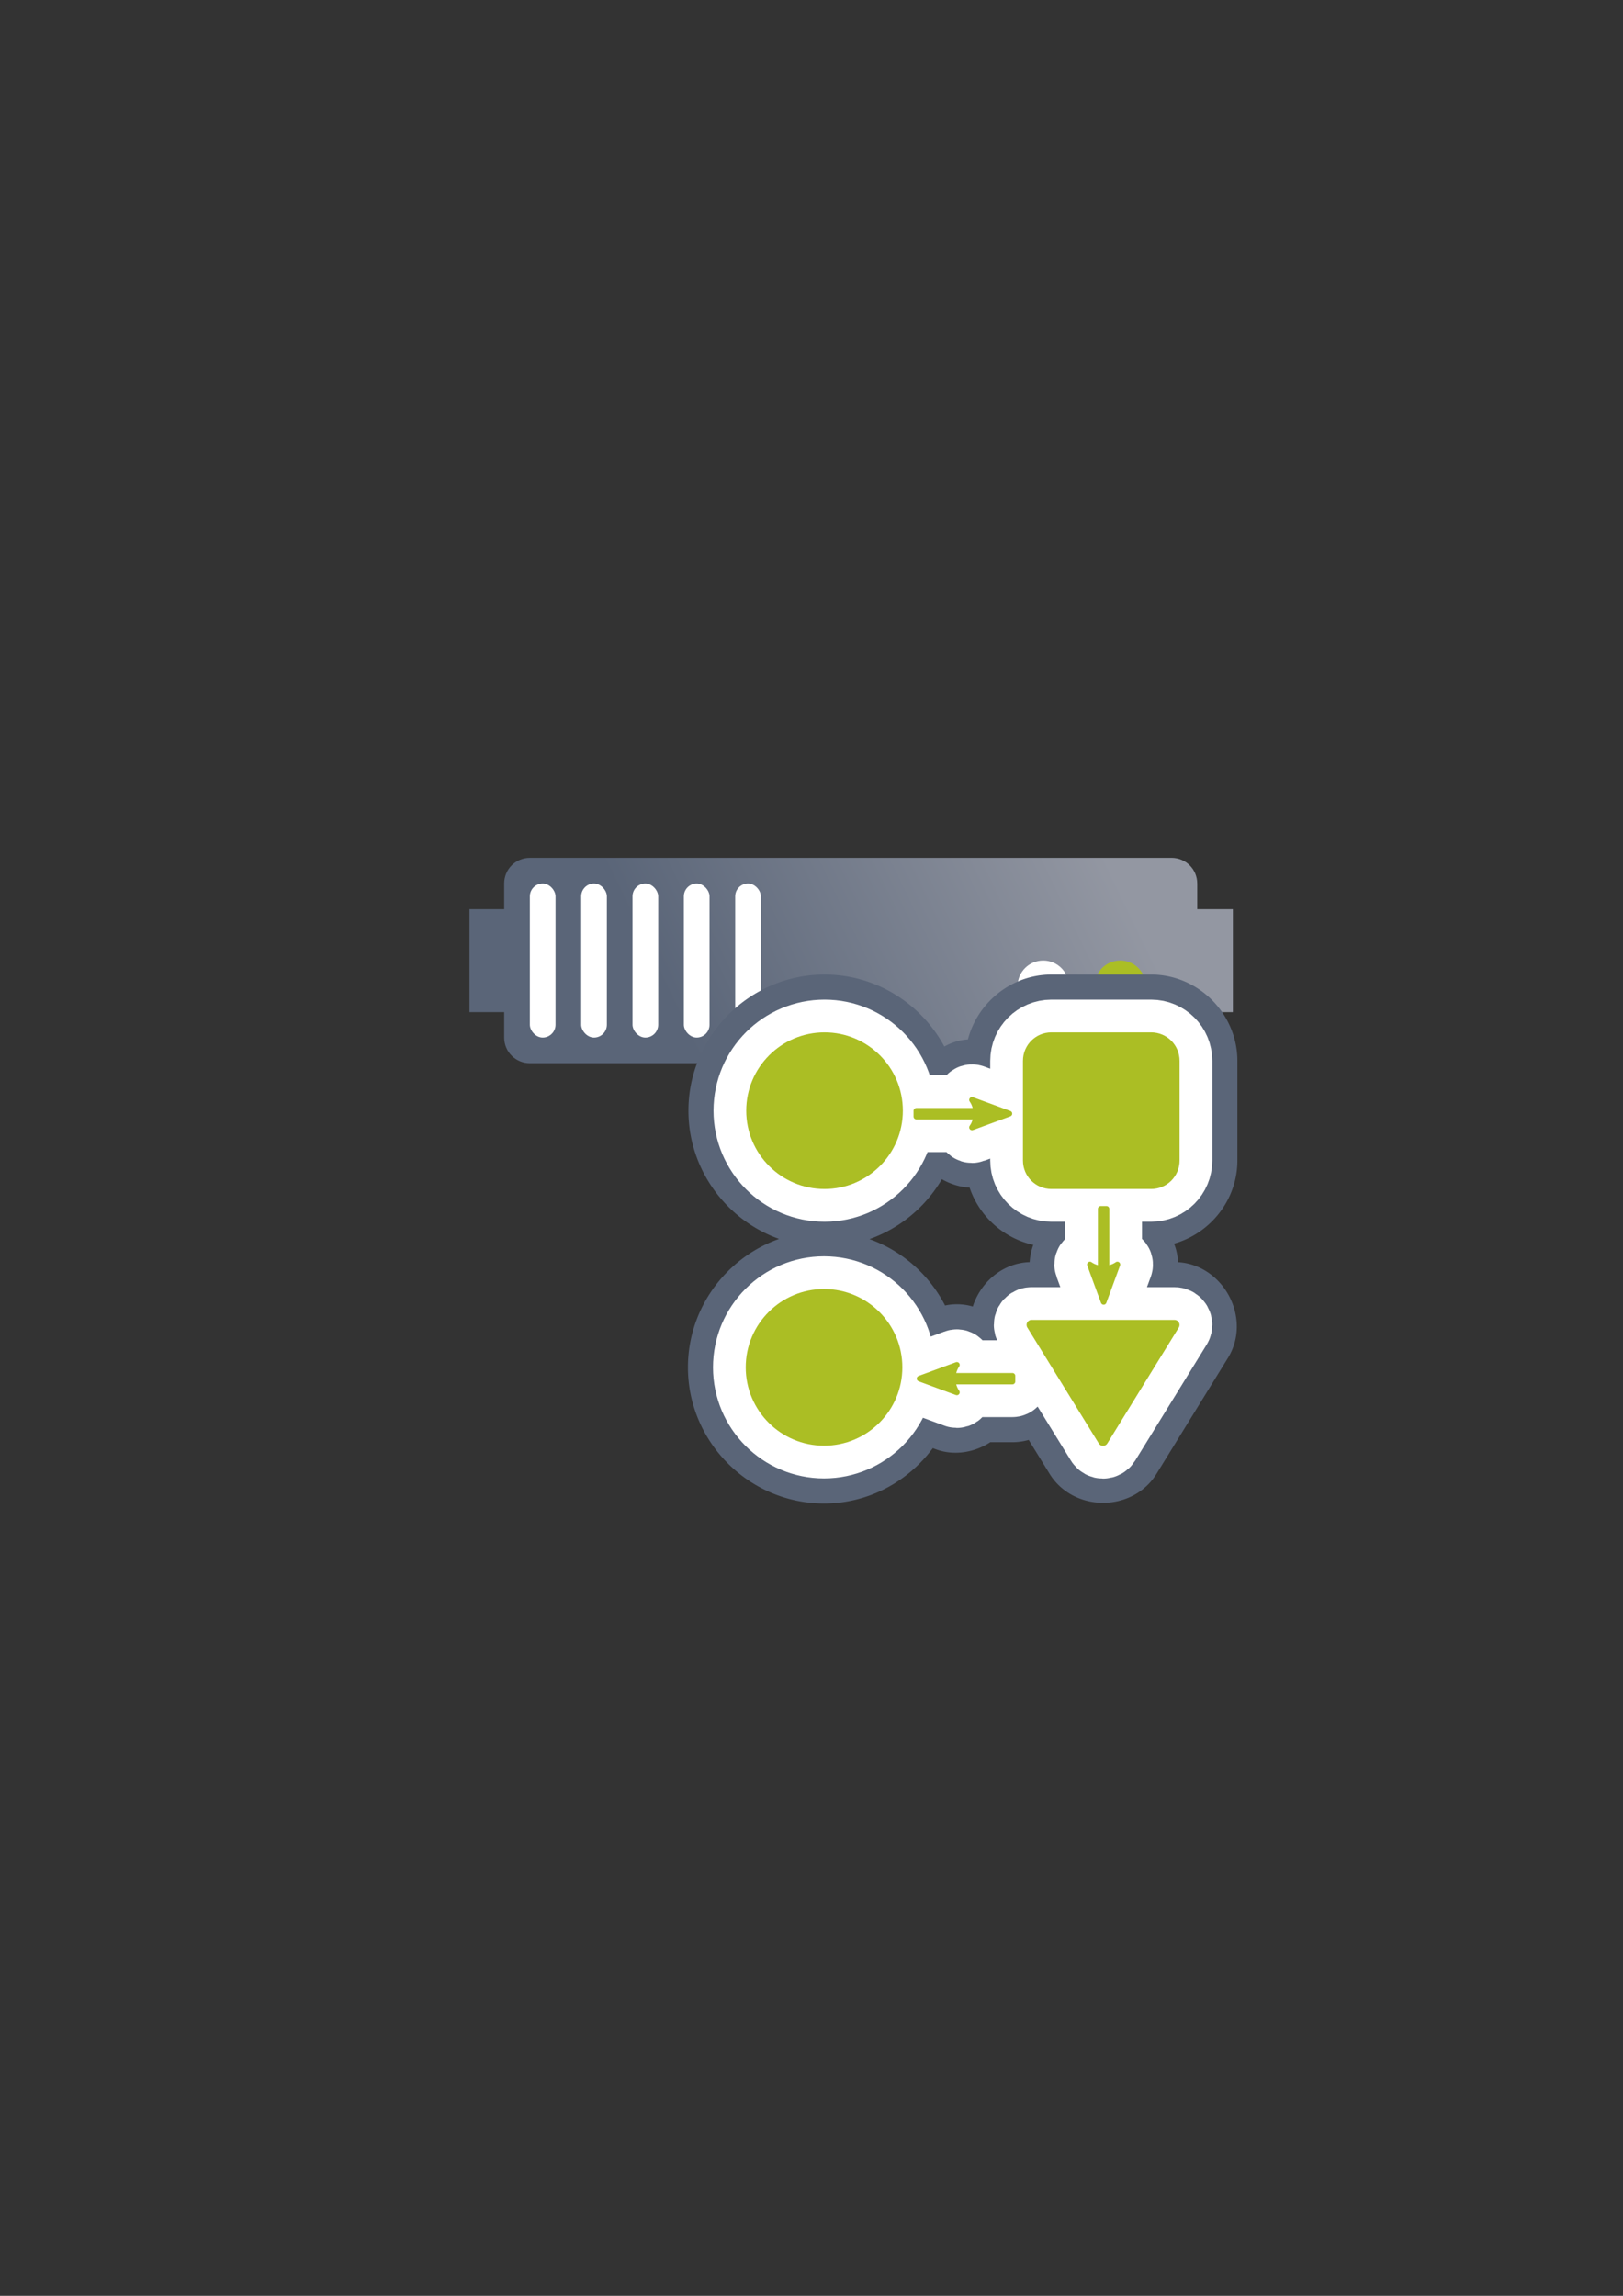 <?xml version="1.0" encoding="UTF-8" standalone="no"?>
<!-- Created with Inkscape (http://www.inkscape.org/) -->
<svg xmlns:dc="http://purl.org/dc/elements/1.1/" xmlns:cc="http://creativecommons.org/ns#" xmlns:rdf="http://www.w3.org/1999/02/22-rdf-syntax-ns#" xmlns:svg="http://www.w3.org/2000/svg" xmlns="http://www.w3.org/2000/svg" xmlns:xlink="http://www.w3.org/1999/xlink" xmlns:sodipodi="http://sodipodi.sourceforge.net/DTD/sodipodi-0.dtd" xmlns:inkscape="http://www.inkscape.org/namespaces/inkscape" width="210mm" height="297mm" viewBox="0 0 744.094 1052.362" id="svg2" version="1.1" inkscape:version="0.91 r13725" inkscape:export-xdpi="4" inkscape:export-ydpi="4">
  <rect x="0" y="0" width="744.094" height="1052.362" fill="#333333" stroke="none"/>
  <defs id="defs4">
    <linearGradient inkscape:collect="always" id="linearGradient4199">
      <stop style="stop-color:#5a6578;stop-opacity:1;" offset="0" id="stop4201"/>
      <stop style="stop-color:#9397a2;stop-opacity:1" offset="1" id="stop4203"/>
    </linearGradient>
    <linearGradient id="linearGradient2224">
      <stop id="stop2226" offset="0" style="stop-color:#7c7c7c;stop-opacity:1;"/>
      <stop id="stop2228" offset="1" style="stop-color:#b8b8b8;stop-opacity:1;"/>
    </linearGradient>
    <linearGradient id="linearGradient15218">
      <stop id="stop15220" offset="0" style="stop-color:#eeeeef;stop-opacity:1;"/>
      <stop id="stop2736" offset="0.599" style="stop-color:#d3d7cf;stop-opacity:1;"/>
      <stop id="stop2738" offset="0.828" style="stop-color:#ffffff;stop-opacity:1;"/>
      <stop id="stop15222" offset="1" style="stop-color:#d3d7cf;stop-opacity:1;"/>
    </linearGradient>
    <pattern y="0" x="0" height="6" width="6" patternUnits="userSpaceOnUse" id="EMFhbasepattern"/>
    <pattern y="0" x="0" height="6" width="6" patternUnits="userSpaceOnUse" id="EMFhbasepattern-5"/>
    <linearGradient inkscape:collect="always" xlink:href="#linearGradient4199" id="linearGradient4205" x1="321" y1="571.362" x2="509" y2="480.362" gradientUnits="userSpaceOnUse" gradientTransform="translate(0,-30)"/>
    <pattern y="0" x="0" height="6" width="6" patternUnits="userSpaceOnUse" id="EMFhbasepattern-8"/>
  </defs>
  <sodipodi:namedview id="base" pagecolor="#ffffff" bordercolor="#666666" borderopacity="1.0" inkscape:pageopacity="0.0" inkscape:pageshadow="2" inkscape:zoom="0.5" inkscape:cx="-27.020943" inkscape:cy="534.7315" inkscape:document-units="px" inkscape:current-layer="layer1" showgrid="false" showguides="true" inkscape:guide-bbox="true" inkscape:window-width="1366" inkscape:window-height="721" inkscape:window-x="-4" inkscape:window-y="-4" inkscape:window-maximized="1">
    <sodipodi:guide position="560,730" orientation="0,1" id="guide3338"/>
    <sodipodi:guide position="560,330" orientation="0,1" id="guide3340"/>
    <sodipodi:guide position="190,475" orientation="1,0" id="guide3344"/>
    <sodipodi:guide position="590,451" orientation="1,0" id="guide3346"/>
    <inkscape:grid type="xygrid" id="grid3440"/>
    <sodipodi:guide position="-111.016,704.985" orientation="0,1" id="guide4151"/>
    <sodipodi:guide position="54.25,355" orientation="0,1" id="guide4153"/>
    <sodipodi:guide position="215,442" orientation="1,0" id="guide4155"/>
    <sodipodi:guide position="564.978,467.398" orientation="1,0" id="guide4157"/>
  </sodipodi:namedview>
  <g inkscape:label="Ebene 1" inkscape:groupmode="layer" id="layer1">
    <rect style="opacity:1;fill:none;fill-opacity:1;stroke:none;stroke-width:23;stroke-linecap:butt;stroke-linejoin:round;stroke-miterlimit:4;stroke-dasharray:none;stroke-opacity:1" id="rect4160" width="400" height="400" x="190" y="322.362"/>
    <g id="g4220" transform="translate(0,-54)">
      <path id="rect4153" d="m 242.919,447.215 c -6.52,0 -11.768,5.249 -11.768,11.768 l 0,11.768 -15.91,0 0,47.193 15.91,0 0,11.649 c 0,6.52 5.249,11.768 11.768,11.768 l 294.206,0 c 6.52,0 11.768,-5.249 11.768,-11.768 l 0,-11.649 16.347,0 0,-47.193 -16.347,0 0,-11.768 c 0,-6.52 -5.249,-11.768 -11.768,-11.768 l -294.206,0 z" style="color:#000000;clip-rule:nonzero;display:inline;overflow:visible;visibility:visible;opacity:1;isolation:auto;mix-blend-mode:normal;color-interpolation:sRGB;color-interpolation-filters:linearRGB;solid-color:#000000;solid-opacity:1;fill:url(#linearGradient4205);fill-opacity:1;fill-rule:nonzero;stroke:none;stroke-width:30;stroke-linecap:butt;stroke-linejoin:round;stroke-miterlimit:4;stroke-dasharray:none;stroke-dashoffset:60.96;stroke-opacity:1;color-rendering:auto;image-rendering:auto;shape-rendering:auto;text-rendering:auto;enable-background:accumulate" inkscape:connector-curvature="0"/>
      <circle r="11.768" cy="506.059" cx="513.589" id="path4159" style="color:#000000;clip-rule:nonzero;display:inline;overflow:visible;visibility:visible;opacity:1;isolation:auto;mix-blend-mode:normal;color-interpolation:sRGB;color-interpolation-filters:linearRGB;solid-color:#000000;solid-opacity:1;fill:#abbe24;fill-opacity:1;fill-rule:nonzero;stroke:none;stroke-width:30;stroke-linecap:butt;stroke-linejoin:round;stroke-miterlimit:4;stroke-dasharray:none;stroke-dashoffset:60.96;stroke-opacity:1;color-rendering:auto;image-rendering:auto;shape-rendering:auto;text-rendering:auto;enable-background:accumulate"/>
      <circle r="11.768" cy="506.059" cx="478.284" id="path4163" style="color:#000000;clip-rule:nonzero;display:inline;overflow:visible;visibility:visible;opacity:1;isolation:auto;mix-blend-mode:normal;color-interpolation:sRGB;color-interpolation-filters:linearRGB;solid-color:#000000;solid-opacity:1;fill:#ffffff;fill-opacity:1;fill-rule:nonzero;stroke:none;stroke-width:30;stroke-linecap:butt;stroke-linejoin:round;stroke-miterlimit:4;stroke-dasharray:none;stroke-dashoffset:60.96;stroke-opacity:1;color-rendering:auto;image-rendering:auto;shape-rendering:auto;text-rendering:auto;enable-background:accumulate"/>
      <rect ry="5.884" y="458.986" x="242.919" height="70.61" width="11.768" id="rect4165" style="color:#000000;clip-rule:nonzero;display:inline;overflow:visible;visibility:visible;opacity:1;isolation:auto;mix-blend-mode:normal;color-interpolation:sRGB;color-interpolation-filters:linearRGB;solid-color:#000000;solid-opacity:1;fill:#ffffff;fill-opacity:1;fill-rule:nonzero;stroke:none;stroke-width:30;stroke-linecap:butt;stroke-linejoin:round;stroke-miterlimit:4;stroke-dasharray:none;stroke-dashoffset:60.96;stroke-opacity:1;color-rendering:auto;image-rendering:auto;shape-rendering:auto;text-rendering:auto;enable-background:accumulate"/>
      <rect ry="5.884" y="458.986" x="266.455" height="70.61" width="11.768" id="rect4167" style="color:#000000;clip-rule:nonzero;display:inline;overflow:visible;visibility:visible;opacity:1;isolation:auto;mix-blend-mode:normal;color-interpolation:sRGB;color-interpolation-filters:linearRGB;solid-color:#000000;solid-opacity:1;fill:#ffffff;fill-opacity:1;fill-rule:nonzero;stroke:none;stroke-width:30;stroke-linecap:butt;stroke-linejoin:round;stroke-miterlimit:4;stroke-dasharray:none;stroke-dashoffset:60.96;stroke-opacity:1;color-rendering:auto;image-rendering:auto;shape-rendering:auto;text-rendering:auto;enable-background:accumulate"/>
      <rect ry="5.884" y="458.986" x="289.992" height="70.61" width="11.768" id="rect4169" style="color:#000000;clip-rule:nonzero;display:inline;overflow:visible;visibility:visible;opacity:1;isolation:auto;mix-blend-mode:normal;color-interpolation:sRGB;color-interpolation-filters:linearRGB;solid-color:#000000;solid-opacity:1;fill:#ffffff;fill-opacity:1;fill-rule:nonzero;stroke:none;stroke-width:30;stroke-linecap:butt;stroke-linejoin:round;stroke-miterlimit:4;stroke-dasharray:none;stroke-dashoffset:60.96;stroke-opacity:1;color-rendering:auto;image-rendering:auto;shape-rendering:auto;text-rendering:auto;enable-background:accumulate"/>
      <rect ry="5.884" y="458.986" x="313.528" height="70.61" width="11.768" id="rect4173" style="color:#000000;clip-rule:nonzero;display:inline;overflow:visible;visibility:visible;opacity:1;isolation:auto;mix-blend-mode:normal;color-interpolation:sRGB;color-interpolation-filters:linearRGB;solid-color:#000000;solid-opacity:1;fill:#ffffff;fill-opacity:1;fill-rule:nonzero;stroke:none;stroke-width:30;stroke-linecap:butt;stroke-linejoin:round;stroke-miterlimit:4;stroke-dasharray:none;stroke-dashoffset:60.96;stroke-opacity:1;color-rendering:auto;image-rendering:auto;shape-rendering:auto;text-rendering:auto;enable-background:accumulate"/>
      <rect ry="5.884" y="458.986" x="337.065" height="70.61" width="11.768" id="rect4175" style="color:#000000;clip-rule:nonzero;display:inline;overflow:visible;visibility:visible;opacity:1;isolation:auto;mix-blend-mode:normal;color-interpolation:sRGB;color-interpolation-filters:linearRGB;solid-color:#000000;solid-opacity:1;fill:#ffffff;fill-opacity:1;fill-rule:nonzero;stroke:none;stroke-width:30;stroke-linecap:butt;stroke-linejoin:round;stroke-miterlimit:4;stroke-dasharray:none;stroke-dashoffset:60.96;stroke-opacity:1;color-rendering:auto;image-rendering:auto;shape-rendering:auto;text-rendering:auto;enable-background:accumulate"/>
    </g>
    <rect style="opacity:1;fill:none;fill-opacity:1;stroke:none;stroke-width:23;stroke-linecap:butt;stroke-linejoin:round;stroke-miterlimit:4;stroke-dasharray:none;stroke-opacity:1" id="rect4160-1" width="400" height="400" x="295.073" y="354.362"/>
    <path style="color:#000000;font-style:normal;font-variant:normal;font-weight:normal;font-stretch:normal;font-size:medium;line-height:normal;font-family:sans-serif;text-indent:0;text-align:start;text-decoration:none;text-decoration-line:none;text-decoration-style:solid;text-decoration-color:#000000;letter-spacing:normal;word-spacing:normal;text-transform:none;direction:ltr;block-progression:tb;writing-mode:lr-tb;baseline-shift:baseline;text-anchor:start;white-space:normal;clip-rule:nonzero;display:inline;overflow:visible;visibility:visible;opacity:1;isolation:auto;mix-blend-mode:normal;color-interpolation:sRGB;color-interpolation-filters:linearRGB;solid-color:#000000;solid-opacity:1;fill:#ffffff;fill-opacity:1;fill-rule:nonzero;stroke:#5a6578;stroke-width:23;stroke-linecap:butt;stroke-linejoin:round;stroke-miterlimit:4;stroke-dasharray:none;stroke-dashoffset:60.958;stroke-opacity:1;color-rendering:auto;image-rendering:auto;shape-rendering:auto;text-rendering:auto;enable-background:accumulate" d="m 378.027,458.215 c -27.936,-4e-5 -50.906,22.968 -50.906,50.904 -5e-5,27.936 22.971,50.902 50.906,50.902 21.229,-5.3e-4 39.557,-13.278 47.148,-31.906 l 9.092,0 c 4.192,4.011 11.074,6.14 17,3.965 a 15.002,15.002 0 0 0 0.008,-0.002 l 2.719,-1 0,0.889 c 0,15.282 12.771,28.055 28.055,28.055 l 6.307,0 0,8.234 c -4.011,4.192 -6.14,11.076 -3.965,17.002 a 15.002,15.002 0 0 0 0.002,0.008 l 1.748,4.754 -13.201,0 a 15.002,15.002 0 0 0 -0.006,0 c -11.999,0.003 -20.196,13.668 -15.574,24.338 l -7.621,0 c -2.637,-2.804 -6.122,-4.774 -10.219,-4.984 l 0.008,-0.008 c -0.012,-6.1e-4 -0.023,0.003 -0.035,0.002 -0.007,-3.4e-4 -0.013,-0.004 -0.019,-0.004 a 15.002,15.002 0 0 0 -3.014,0.158 c -0.341,0.047 -0.665,0.139 -1,0.207 a 15.002,15.002 0 0 0 -0.889,0.23 c -0.507,0.133 -1.033,0.212 -1.521,0.393 l -6.395,2.354 c -6.167,-21.173 -25.801,-36.836 -48.859,-36.836 -27.936,-6e-5 -50.904,22.969 -50.904,50.904 -4e-5,27.936 22.969,50.902 50.904,50.902 19.627,4e-5 36.609,-11.451 45.09,-27.883 l 10.174,3.746 a 15.002,15.002 0 0 0 0.01,0.004 c 5.928,2.179 12.812,0.043 17.002,-3.963 l 14.094,0 a 15.002,15.002 0 0 0 0.002,0 c 4.442,-4.3e-4 8.531,-1.897 11.506,-4.898 l 15.326,24.861 a 15.002,15.002 0 0 0 0.002,0.004 c 6.425,10.416 23.003,10.416 29.428,0 a 15.002,15.002 0 0 0 0.002,-0.004 l 32.777,-53.166 a 15.002,15.002 0 0 0 0.004,-0.006 c 6.69,-10.863 -1.966,-26.354 -14.723,-26.352 l -12.646,0 1.748,-4.754 -0.006,0.012 c 0.745,-2.021 1.094,-4.198 0.99,-6.406 a 15.002,15.002 0 0 0 -0.002,-0.014 c -0.197,-4.112 -2.179,-7.611 -4.994,-10.258 l 0,-8.578 4.166,0 c 15.284,0 28.057,-12.77 28.057,-28.055 l 0,-45.695 c 0,-15.285 -12.773,-28.057 -28.057,-28.057 l -45.695,0 c -15.284,0 -28.055,12.774 -28.055,28.057 l 0,3.609 -2.707,-0.996 c -2.022,-0.745 -4.196,-1.092 -6.404,-0.988 a 15.002,15.002 0 0 0 -0.016,0 c -4.112,0.197 -7.609,2.181 -10.256,4.996 l -8.412,0 c -6.839,-20.067 -25.906,-34.677 -48.172,-34.678 z m -0.002,30 c 11.722,3e-4 20.902,9.182 20.902,20.904 2e-5,11.723 -9.18,20.902 -20.902,20.902 -11.723,2e-5 -20.904,-9.18 -20.904,-20.902 -10e-6,-11.722 9.182,-20.904 20.904,-20.904 z m 105.969,0 41.807,0 0,41.807 -41.807,0 0,-41.807 z m -106.199,117.654 c 11.722,-2e-5 20.902,9.182 20.902,20.904 10e-6,11.722 -9.18,20.902 -20.902,20.902 -11.722,2e-5 -20.904,-9.18 -20.904,-20.902 -2e-5,-11.722 9.182,-20.904 20.904,-20.904 z m 117.914,14.15 20.01,0 -10.004,16.229 -10.006,-16.229 z m -68.066,26.307 c 0.005,0.007 0.007,0.013 0.012,0.019 l -0.004,-0.004 c -0.003,-0.005 -0.004,-0.011 -0.008,-0.016 z" id="path4214" inkscape:connector-curvature="0"/>
    <path inkscape:connector-curvature="0" id="path4212" d="m 378.026,473.215 c -19.829,-3e-5 -35.905,16.075 -35.905,35.904 -4e-5,19.829 16.076,35.904 35.905,35.904 19.829,-5e-4 35.902,-16.075 35.902,-35.904 3e-5,-19.829 -16.073,-35.903 -35.902,-35.904 z m 104.022,0 c -7.233,0 -13.055,5.823 -13.055,13.056 l 0,45.695 c 0,7.233 5.822,13.056 13.055,13.056 l 45.695,0 c 7.233,0 13.057,-5.823 13.057,-13.056 l 0,-45.695 c 0,-7.233 -5.824,-13.056 -13.057,-13.056 l -45.695,0 z m -36.462,29.665 c -1.034,0.05 -1.601,1.225 -0.998,2.066 0.653,0.91 1.059,1.916 1.355,2.947 l -25.802,0 c -0.721,8e-5 -1.306,0.585 -1.306,1.306 l 0,2.611 c 8e-5,0.721 0.585,1.306 1.306,1.306 l 25.804,0 c -0.294,1.015 -0.699,2.002 -1.349,2.885 -0.766,1.042 0.287,2.445 1.502,1.999 l 17.119,-6.294 c 1.139,-0.42 1.139,-2.031 0,-2.451 l -17.119,-6.294 c -0.164,-0.06 -0.338,-0.088 -0.513,-0.08 z m 59.075,49.946 c -0.721,7e-5 -1.306,0.584 -1.306,1.305 l 0,25.805 c -1.015,-0.294 -2.003,-0.699 -2.886,-1.349 -1.042,-0.766 -2.445,0.287 -1.999,1.502 l 6.294,17.119 c 0.42,1.139 2.031,1.139 2.451,0 l 6.294,-17.119 c 0.06,-0.164 0.088,-0.338 0.08,-0.513 -0.05,-1.034 -1.225,-1.601 -2.066,-0.998 -0.91,0.653 -1.916,1.059 -2.947,1.355 l 0,-25.803 c -7e-5,-0.721 -0.584,-1.305 -1.305,-1.305 l -2.611,0 z m -126.867,38.043 c -19.829,-4e-5 -35.904,16.075 -35.904,35.904 -3e-5,19.829 16.075,35.904 35.904,35.904 19.829,4e-5 35.904,-16.075 35.904,-35.904 4e-5,-19.829 -16.075,-35.904 -35.904,-35.904 z m 95.144,14.15 c -1.79,5e-4 -2.887,1.963 -1.948,3.487 l 32.776,53.166 c 0.894,1.449 3.001,1.449 3.894,0 L 540.438,608.506 c 0.939,-1.524 -0.158,-3.487 -1.948,-3.487 l -65.551,0 z m -34.185,19.326 c -0.174,-0.009 -0.348,0.018 -0.512,0.079 l -17.094,6.295 c -1.138,0.42 -1.138,2.03 0,2.45 l 17.094,6.295 c 1.213,0.446 2.265,-0.957 1.5,-2 -0.649,-0.883 -1.054,-1.869 -1.347,-2.885 l 25.77,0 c 0.72,-7e-5 1.304,-0.585 1.304,-1.306 l 0,-2.611 c -7e-5,-0.721 -0.584,-1.306 -1.304,-1.306 l -25.767,0 c 0.295,-1.031 0.701,-2.037 1.353,-2.946 0.603,-0.841 0.035,-2.016 -0.997,-2.066 z" style="color:#000000;clip-rule:nonzero;display:inline;overflow:visible;visibility:visible;opacity:1;isolation:auto;mix-blend-mode:normal;color-interpolation:sRGB;color-interpolation-filters:linearRGB;solid-color:#000000;solid-opacity:1;fill:#abbe24;fill-opacity:1;fill-rule:nonzero;stroke:#ffffff;stroke-width:30;stroke-linecap:butt;stroke-linejoin:round;stroke-miterlimit:4;stroke-dasharray:none;stroke-dashoffset:60.958;stroke-opacity:1;color-rendering:auto;image-rendering:auto;shape-rendering:auto;text-rendering:auto;enable-background:accumulate"/>
    <path style="color:#000000;clip-rule:nonzero;display:inline;overflow:visible;visibility:visible;opacity:1;isolation:auto;mix-blend-mode:normal;color-interpolation:sRGB;color-interpolation-filters:linearRGB;solid-color:#000000;solid-opacity:1;fill:#abbe24;fill-opacity:1;fill-rule:nonzero;stroke:none;stroke-width:23;stroke-linecap:butt;stroke-linejoin:round;stroke-miterlimit:4;stroke-dasharray:none;stroke-dashoffset:60.958;stroke-opacity:1;color-rendering:auto;image-rendering:auto;shape-rendering:auto;text-rendering:auto;enable-background:accumulate" d="m 378.026,473.215 c -19.829,-3e-5 -35.905,16.075 -35.905,35.904 -4e-5,19.829 16.076,35.904 35.905,35.904 19.829,-5e-4 35.902,-16.075 35.902,-35.904 3e-5,-19.829 -16.073,-35.903 -35.902,-35.904 z m 104.022,0 c -7.233,0 -13.055,5.823 -13.055,13.056 l 0,45.695 c 0,7.233 5.822,13.056 13.055,13.056 l 45.695,0 c 7.233,0 13.057,-5.823 13.057,-13.056 l 0,-45.695 c 0,-7.233 -5.824,-13.056 -13.057,-13.056 l -45.695,0 z m -36.462,29.665 c -1.034,0.05 -1.601,1.225 -0.998,2.066 0.653,0.91 1.059,1.916 1.355,2.947 l -25.802,0 c -0.721,8e-5 -1.306,0.585 -1.306,1.306 l 0,2.611 c 8e-5,0.721 0.585,1.306 1.306,1.306 l 25.804,0 c -0.294,1.015 -0.699,2.002 -1.349,2.885 -0.766,1.042 0.287,2.445 1.502,1.999 l 17.119,-6.294 c 1.139,-0.42 1.139,-2.031 0,-2.451 l -17.119,-6.294 c -0.164,-0.06 -0.338,-0.088 -0.513,-0.08 z m 59.075,49.946 c -0.721,7e-5 -1.306,0.584 -1.306,1.305 l 0,25.805 c -1.015,-0.294 -2.003,-0.699 -2.886,-1.349 -1.042,-0.766 -2.445,0.287 -1.999,1.502 l 6.294,17.119 c 0.42,1.139 2.031,1.139 2.451,0 l 6.294,-17.119 c 0.06,-0.164 0.088,-0.338 0.08,-0.513 -0.05,-1.034 -1.225,-1.601 -2.066,-0.998 -0.91,0.653 -1.916,1.059 -2.947,1.355 l 0,-25.803 c -7e-5,-0.721 -0.584,-1.305 -1.305,-1.305 l -2.611,0 z m -126.867,38.043 c -19.829,-4e-5 -35.904,16.075 -35.904,35.904 -3e-5,19.829 16.075,35.904 35.904,35.904 19.829,4e-5 35.904,-16.075 35.904,-35.904 4e-5,-19.829 -16.075,-35.904 -35.904,-35.904 z m 95.144,14.15 c -1.79,5e-4 -2.887,1.963 -1.948,3.487 l 32.776,53.166 c 0.894,1.449 3.001,1.449 3.894,0 L 540.438,608.506 c 0.939,-1.524 -0.158,-3.487 -1.948,-3.487 l -65.551,0 z m -34.185,19.326 c -0.174,-0.009 -0.348,0.018 -0.512,0.079 l -17.094,6.295 c -1.138,0.42 -1.138,2.03 0,2.45 l 17.094,6.295 c 1.213,0.446 2.265,-0.957 1.5,-2 -0.649,-0.883 -1.054,-1.869 -1.347,-2.885 l 25.77,0 c 0.72,-7e-5 1.304,-0.585 1.304,-1.306 l 0,-2.611 c -7e-5,-0.721 -0.584,-1.306 -1.304,-1.306 l -25.767,0 c 0.295,-1.031 0.701,-2.037 1.353,-2.946 0.603,-0.841 0.035,-2.016 -0.997,-2.066 z" id="path4149" inkscape:connector-curvature="0"/>
  </g>
</svg>
